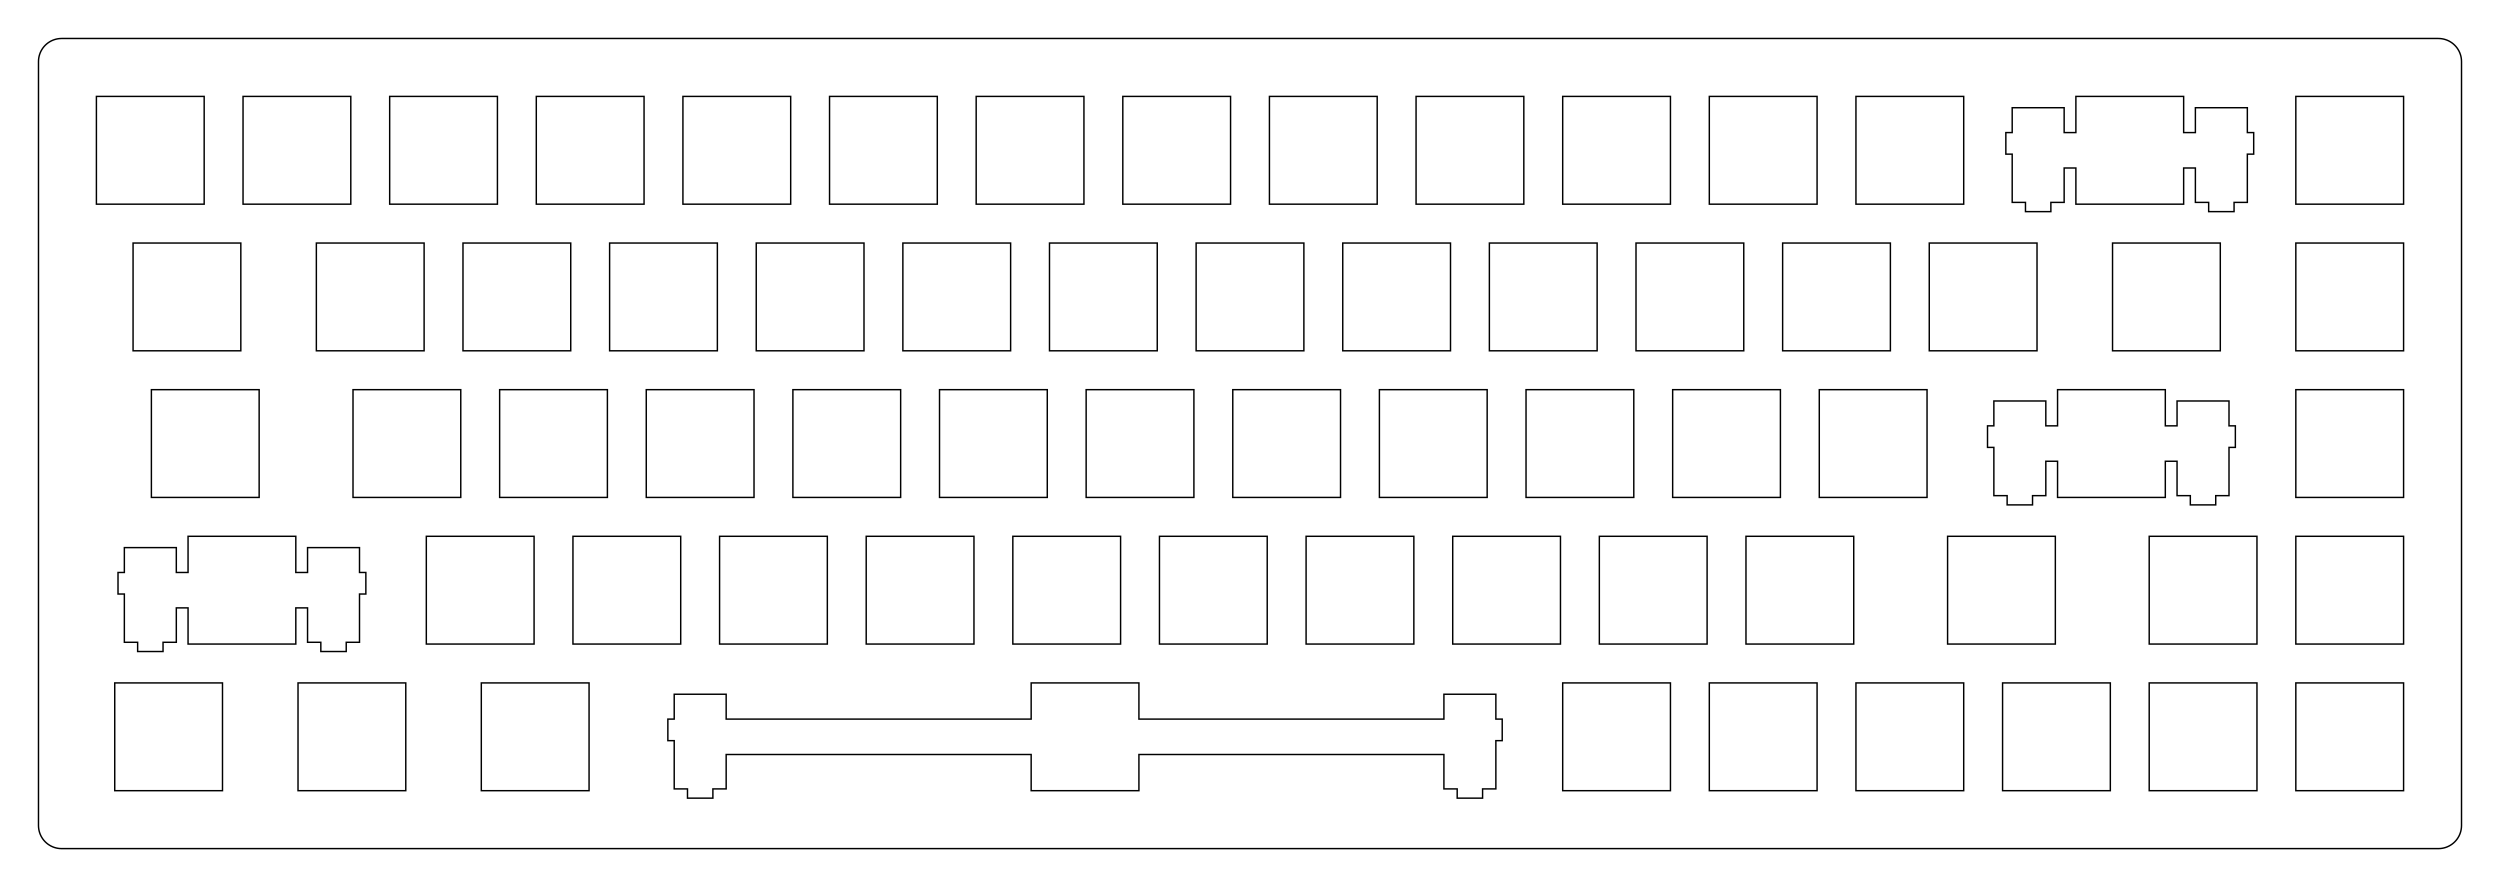 <?xml version="1.0"?>
<!-- Generated by SVGo -->
<svg width="324.802mm" height="115.252mm"
     viewBox="0.000 0.000 324.802 115.252"
     xmlns="http://www.w3.org/2000/svg" 
     xmlns:xlink="http://www.w3.org/1999/xlink">
<polygon points="316.802,5.001 317.037,5.010 317.271,5.037 317.502,5.083 317.729,5.147 317.950,5.229 318.163,5.327 318.369,5.443 318.565,5.573 318.750,5.719 318.923,5.879 319.083,6.052 319.229,6.237 319.359,6.433 319.475,6.639 319.573,6.852 319.655,7.073 319.719,7.300 319.765,7.531 319.792,7.765 319.802,8.001 319.802,107.251 319.792,107.487 319.765,107.721 319.719,107.952 319.655,108.179 319.573,108.400 319.475,108.613 319.359,108.819 319.229,109.015 319.083,109.200 318.923,109.373 318.750,109.533 318.565,109.679 318.369,109.809 318.163,109.925 317.950,110.023 317.729,110.105 317.502,110.169 317.271,110.215 317.037,110.242 316.802,110.252 8.001,110.251 7.765,110.242 7.531,110.215 7.300,110.169 7.073,110.105 6.852,110.023 6.639,109.925 6.433,109.809 6.237,109.679 6.052,109.533 5.879,109.373 5.719,109.200 5.573,109.015 5.443,108.819 5.327,108.613 5.229,108.400 5.147,108.179 5.083,107.952 5.037,107.721 5.010,107.487 5.000,107.251 5.001,8.001 5.010,7.765 5.037,7.531 5.083,7.300 5.147,7.073 5.229,6.852 5.327,6.639 5.443,6.433 5.573,6.237 5.719,6.052 5.879,5.879 6.052,5.719 6.237,5.573 6.433,5.443 6.639,5.327 6.852,5.229 7.073,5.147 7.300,5.083 7.531,5.037 7.765,5.010 8.001,5.000" style="fill:none;stroke-width:0.05mm;stroke:black"/>
<polygon points="133.969,88.726 133.969,93.426 94.344,93.426 94.344,90.196 87.594,90.196 87.594,93.426 86.769,93.426 86.769,96.226 87.594,96.226 87.594,102.495 89.319,102.495 89.319,103.696 92.619,103.696 92.619,102.495 94.344,102.495 94.344,98.025 133.969,98.025 133.969,102.726 147.969,102.726 147.969,98.025 187.594,98.025 187.594,102.495 189.319,102.495 189.319,103.696 192.619,103.696 192.619,102.495 194.344,102.495 194.344,96.226 195.169,96.226 195.169,93.426 194.344,93.426 194.344,90.196 187.594,90.196 187.594,93.426 147.969,93.426 147.969,88.726" style="fill:none;stroke-width:0.05mm;stroke:black"/>
<polygon points="14.907,88.726 14.907,102.726 28.907,102.726 28.907,88.726" style="fill:none;stroke-width:0.05mm;stroke:black"/>
<polygon points="38.719,88.726 38.719,102.726 52.719,102.726 52.719,88.726" style="fill:none;stroke-width:0.05mm;stroke:black"/>
<polygon points="62.532,88.726 62.532,102.726 76.532,102.726 76.532,88.726" style="fill:none;stroke-width:0.05mm;stroke:black"/>
<polygon points="203.026,88.726 203.026,102.726 217.026,102.726 217.026,88.726" style="fill:none;stroke-width:0.05mm;stroke:black"/>
<polygon points="222.076,88.726 222.076,102.726 236.076,102.726 236.076,88.726" style="fill:none;stroke-width:0.05mm;stroke:black"/>
<polygon points="241.126,88.726 241.126,102.726 255.126,102.726 255.126,88.726" style="fill:none;stroke-width:0.05mm;stroke:black"/>
<polygon points="260.176,88.726 260.176,102.726 274.176,102.726 274.176,88.726" style="fill:none;stroke-width:0.05mm;stroke:black"/>
<polygon points="279.226,88.726 279.226,102.726 293.226,102.726 293.226,88.726" style="fill:none;stroke-width:0.05mm;stroke:black"/>
<polygon points="298.276,88.726 298.276,102.726 312.276,102.726 312.276,88.726" style="fill:none;stroke-width:0.05mm;stroke:black"/>
<polygon points="24.432,69.676 24.432,74.376 22.907,74.376 22.907,71.146 16.156,71.146 16.156,74.376 15.332,74.376 15.332,77.176 16.156,77.176 16.156,83.446 17.882,83.446 17.882,84.646 21.182,84.646 21.182,83.446 22.907,83.446 22.907,78.976 24.432,78.976 24.432,83.676 38.432,83.676 38.432,78.976 39.957,78.976 39.957,83.446 41.682,83.446 41.682,84.646 44.982,84.646 44.982,83.446 46.707,83.446 46.707,77.176 47.532,77.176 47.532,74.376 46.707,74.376 46.707,71.146 39.957,71.146 39.957,74.376 38.432,74.376 38.432,69.676" style="fill:none;stroke-width:0.05mm;stroke:black"/>
<polygon points="55.388,69.676 55.388,83.676 69.388,83.676 69.388,69.676" style="fill:none;stroke-width:0.05mm;stroke:black"/>
<polygon points="74.438,69.676 74.438,83.676 88.438,83.676 88.438,69.676" style="fill:none;stroke-width:0.05mm;stroke:black"/>
<polygon points="93.488,69.676 93.488,83.676 107.488,83.676 107.488,69.676" style="fill:none;stroke-width:0.05mm;stroke:black"/>
<polygon points="112.538,69.676 112.538,83.676 126.538,83.676 126.538,69.676" style="fill:none;stroke-width:0.05mm;stroke:black"/>
<polygon points="131.588,69.676 131.588,83.676 145.588,83.676 145.588,69.676" style="fill:none;stroke-width:0.05mm;stroke:black"/>
<polygon points="150.638,69.676 150.638,83.676 164.638,83.676 164.638,69.676" style="fill:none;stroke-width:0.05mm;stroke:black"/>
<polygon points="169.688,69.676 169.688,83.676 183.688,83.676 183.688,69.676" style="fill:none;stroke-width:0.05mm;stroke:black"/>
<polygon points="188.738,69.676 188.738,83.676 202.738,83.676 202.738,69.676" style="fill:none;stroke-width:0.05mm;stroke:black"/>
<polygon points="207.788,69.676 207.788,83.676 221.788,83.676 221.788,69.676" style="fill:none;stroke-width:0.05mm;stroke:black"/>
<polygon points="226.838,69.676 226.838,83.676 240.838,83.676 240.838,69.676" style="fill:none;stroke-width:0.05mm;stroke:black"/>
<polygon points="253.032,69.676 253.032,83.676 267.032,83.676 267.032,69.676" style="fill:none;stroke-width:0.05mm;stroke:black"/>
<polygon points="279.226,69.676 279.226,83.676 293.226,83.676 293.226,69.676" style="fill:none;stroke-width:0.05mm;stroke:black"/>
<polygon points="298.276,69.676 298.276,83.676 312.276,83.676 312.276,69.676" style="fill:none;stroke-width:0.05mm;stroke:black"/>
<polygon points="267.319,50.626 267.319,55.326 265.794,55.326 265.794,52.096 259.044,52.096 259.044,55.326 258.219,55.326 258.219,58.126 259.044,58.126 259.044,64.395 260.768,64.395 260.768,65.596 264.069,65.596 264.069,64.395 265.794,64.395 265.794,59.926 267.319,59.926 267.319,64.626 281.319,64.626 281.319,59.926 282.844,59.926 282.844,64.395 284.569,64.395 284.569,65.596 287.869,65.596 287.869,64.395 289.594,64.395 289.594,58.126 290.419,58.126 290.419,55.326 289.594,55.326 289.594,52.096 282.844,52.096 282.844,55.326 281.319,55.326 281.319,50.626" style="fill:none;stroke-width:0.05mm;stroke:black"/>
<polygon points="19.669,50.626 19.669,64.626 33.669,64.626 33.669,50.626" style="fill:none;stroke-width:0.05mm;stroke:black"/>
<polygon points="45.863,50.626 45.863,64.626 59.863,64.626 59.863,50.626" style="fill:none;stroke-width:0.05mm;stroke:black"/>
<polygon points="64.913,50.626 64.913,64.626 78.913,64.626 78.913,50.626" style="fill:none;stroke-width:0.05mm;stroke:black"/>
<polygon points="83.963,50.626 83.963,64.626 97.963,64.626 97.963,50.626" style="fill:none;stroke-width:0.05mm;stroke:black"/>
<polygon points="103.013,50.626 103.013,64.626 117.013,64.626 117.013,50.626" style="fill:none;stroke-width:0.05mm;stroke:black"/>
<polygon points="122.063,50.626 122.063,64.626 136.063,64.626 136.063,50.626" style="fill:none;stroke-width:0.05mm;stroke:black"/>
<polygon points="141.113,50.626 141.113,64.626 155.113,64.626 155.113,50.626" style="fill:none;stroke-width:0.05mm;stroke:black"/>
<polygon points="160.163,50.626 160.163,64.626 174.163,64.626 174.163,50.626" style="fill:none;stroke-width:0.05mm;stroke:black"/>
<polygon points="179.213,50.626 179.213,64.626 193.213,64.626 193.213,50.626" style="fill:none;stroke-width:0.05mm;stroke:black"/>
<polygon points="198.263,50.626 198.263,64.626 212.263,64.626 212.263,50.626" style="fill:none;stroke-width:0.05mm;stroke:black"/>
<polygon points="217.313,50.626 217.313,64.626 231.313,64.626 231.313,50.626" style="fill:none;stroke-width:0.05mm;stroke:black"/>
<polygon points="236.363,50.626 236.363,64.626 250.363,64.626 250.363,50.626" style="fill:none;stroke-width:0.05mm;stroke:black"/>
<polygon points="298.276,50.626 298.276,64.626 312.276,64.626 312.276,50.626" style="fill:none;stroke-width:0.05mm;stroke:black"/>
<polygon points="17.288,31.576 17.288,45.576 31.288,45.576 31.288,31.576" style="fill:none;stroke-width:0.05mm;stroke:black"/>
<polygon points="41.101,31.576 41.101,45.576 55.101,45.576 55.101,31.576" style="fill:none;stroke-width:0.05mm;stroke:black"/>
<polygon points="60.151,31.576 60.151,45.576 74.151,45.576 74.151,31.576" style="fill:none;stroke-width:0.05mm;stroke:black"/>
<polygon points="79.201,31.576 79.201,45.576 93.201,45.576 93.201,31.576" style="fill:none;stroke-width:0.05mm;stroke:black"/>
<polygon points="98.251,31.576 98.251,45.576 112.251,45.576 112.251,31.576" style="fill:none;stroke-width:0.05mm;stroke:black"/>
<polygon points="117.301,31.576 117.301,45.576 131.301,45.576 131.301,31.576" style="fill:none;stroke-width:0.05mm;stroke:black"/>
<polygon points="136.351,31.576 136.351,45.576 150.351,45.576 150.351,31.576" style="fill:none;stroke-width:0.05mm;stroke:black"/>
<polygon points="155.401,31.576 155.401,45.576 169.401,45.576 169.401,31.576" style="fill:none;stroke-width:0.05mm;stroke:black"/>
<polygon points="174.451,31.576 174.451,45.576 188.451,45.576 188.451,31.576" style="fill:none;stroke-width:0.05mm;stroke:black"/>
<polygon points="193.501,31.576 193.501,45.576 207.501,45.576 207.501,31.576" style="fill:none;stroke-width:0.05mm;stroke:black"/>
<polygon points="212.551,31.576 212.551,45.576 226.551,45.576 226.551,31.576" style="fill:none;stroke-width:0.05mm;stroke:black"/>
<polygon points="231.601,31.576 231.601,45.576 245.601,45.576 245.601,31.576" style="fill:none;stroke-width:0.05mm;stroke:black"/>
<polygon points="250.651,31.576 250.651,45.576 264.651,45.576 264.651,31.576" style="fill:none;stroke-width:0.05mm;stroke:black"/>
<polygon points="274.463,31.576 274.463,45.576 288.463,45.576 288.463,31.576" style="fill:none;stroke-width:0.05mm;stroke:black"/>
<polygon points="298.276,31.576 298.276,45.576 312.276,45.576 312.276,31.576" style="fill:none;stroke-width:0.05mm;stroke:black"/>
<polygon points="269.701,12.525 269.701,17.225 268.176,17.225 268.176,13.995 261.426,13.995 261.426,17.225 260.601,17.225 260.601,20.026 261.426,20.026 261.426,26.295 263.151,26.295 263.151,27.495 266.451,27.495 266.451,26.295 268.176,26.295 268.176,21.826 269.701,21.826 269.701,26.526 283.701,26.526 283.701,21.826 285.226,21.826 285.226,26.295 286.951,26.295 286.951,27.495 290.251,27.495 290.251,26.295 291.976,26.295 291.976,20.026 292.801,20.026 292.801,17.225 291.976,17.225 291.976,13.995 285.226,13.995 285.226,17.225 283.701,17.225 283.701,12.525" style="fill:none;stroke-width:0.05mm;stroke:black"/>
<polygon points="12.525,12.525 12.525,26.526 26.526,26.526 26.526,12.525" style="fill:none;stroke-width:0.05mm;stroke:black"/>
<polygon points="31.576,12.525 31.576,26.526 45.576,26.526 45.576,12.525" style="fill:none;stroke-width:0.05mm;stroke:black"/>
<polygon points="50.626,12.525 50.626,26.526 64.626,26.526 64.626,12.525" style="fill:none;stroke-width:0.05mm;stroke:black"/>
<polygon points="69.676,12.525 69.676,26.526 83.676,26.526 83.676,12.525" style="fill:none;stroke-width:0.05mm;stroke:black"/>
<polygon points="88.726,12.525 88.726,26.526 102.726,26.526 102.726,12.525" style="fill:none;stroke-width:0.05mm;stroke:black"/>
<polygon points="107.775,12.525 107.775,26.526 121.775,26.526 121.775,12.525" style="fill:none;stroke-width:0.05mm;stroke:black"/>
<polygon points="126.825,12.525 126.825,26.526 140.826,26.526 140.826,12.525" style="fill:none;stroke-width:0.05mm;stroke:black"/>
<polygon points="145.876,12.525 145.876,26.526 159.876,26.526 159.876,12.525" style="fill:none;stroke-width:0.05mm;stroke:black"/>
<polygon points="164.926,12.525 164.926,26.526 178.926,26.526 178.926,12.525" style="fill:none;stroke-width:0.05mm;stroke:black"/>
<polygon points="183.976,12.525 183.976,26.526 197.976,26.526 197.976,12.525" style="fill:none;stroke-width:0.05mm;stroke:black"/>
<polygon points="203.026,12.525 203.026,26.526 217.026,26.526 217.026,12.525" style="fill:none;stroke-width:0.05mm;stroke:black"/>
<polygon points="222.076,12.525 222.076,26.526 236.076,26.526 236.076,12.525" style="fill:none;stroke-width:0.05mm;stroke:black"/>
<polygon points="241.126,12.525 241.126,26.526 255.126,26.526 255.126,12.525" style="fill:none;stroke-width:0.05mm;stroke:black"/>
<polygon points="298.276,12.525 298.276,26.526 312.276,26.526 312.276,12.525" style="fill:none;stroke-width:0.05mm;stroke:black"/>
</svg>
